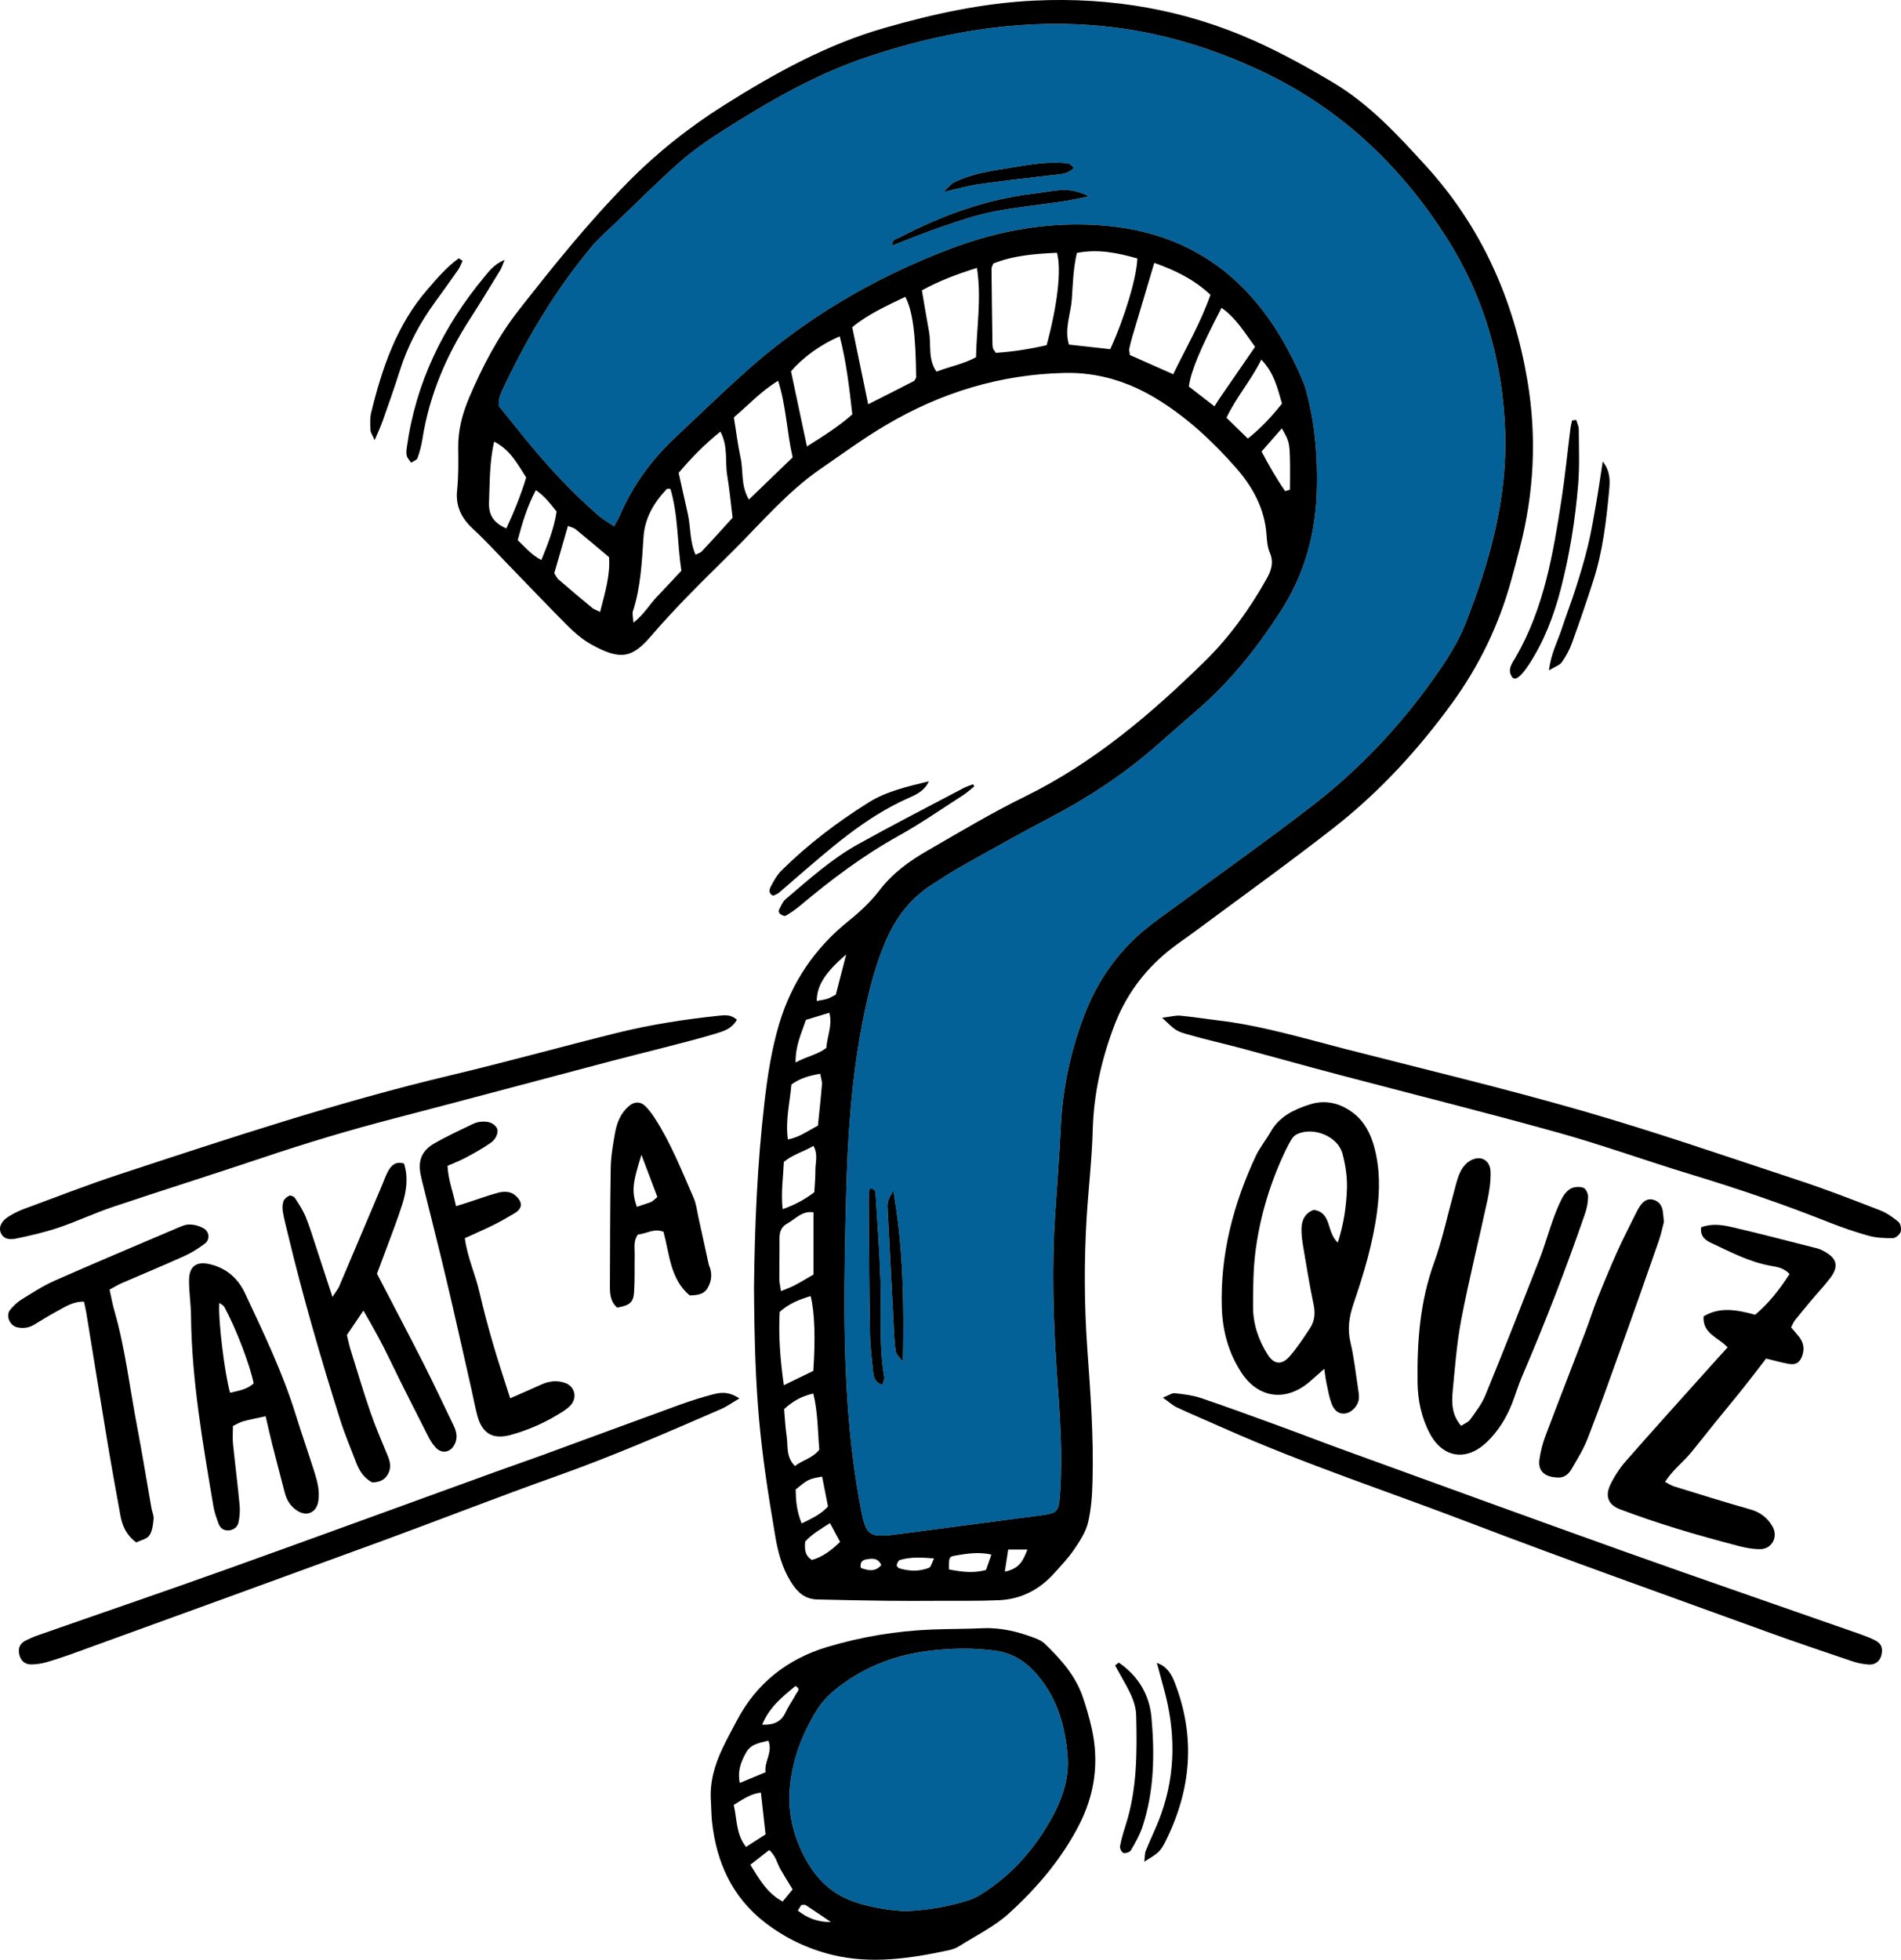 <svg width="163" height="168" viewBox="0 0 163 168" fill="none" xmlns="http://www.w3.org/2000/svg">
<g clip-path="url(#clip0)">
<path d="M91.537 150.451C91.699 152.263 91.176 153.974 90.342 155.554C88.868 158.337 86.855 160.671 84.161 162.366C83.846 162.569 83.505 162.751 83.15 162.868C81.391 163.439 79.581 163.758 77.604 163.839C76.145 163.748 74.579 163.52 73.08 162.974C71.336 162.336 70.066 161.121 69.171 159.537C68.022 157.507 67.489 155.361 67.748 152.992C68.002 150.669 68.815 148.589 70.02 146.625C70.589 145.688 71.387 144.975 72.267 144.342C74.473 142.748 76.953 141.847 79.642 141.518C81.538 141.28 83.434 141.249 85.335 141.502C86.86 141.71 88.014 142.469 89 143.644C90.667 145.628 91.323 147.966 91.537 150.451Z" fill="#036197"/>
<path d="M90.55 16.329C89.92 16.405 89.295 16.521 88.665 16.597C84.573 17.078 80.776 18.455 77.151 20.348C76.882 20.484 76.455 20.525 76.496 21.046C77.954 20.494 79.352 19.907 80.791 19.421C82.229 18.936 83.678 18.434 85.168 18.141C87.155 17.751 89.183 17.559 91.191 17.26C91.811 17.169 92.426 17.022 93.387 16.83C92.192 16.243 91.379 16.233 90.55 16.329ZM90.352 14.998C90.962 14.932 91.582 14.932 92.086 14.375C91.882 14.218 91.75 14.031 91.598 14.011C89.874 13.798 88.177 14.137 86.499 14.405C84.878 14.658 83.231 14.906 81.746 15.671C81.502 15.797 81.325 16.055 80.903 16.45C82.112 16.182 83.017 15.919 83.942 15.787C86.072 15.489 88.212 15.246 90.352 14.998ZM76.816 115.901C76.852 116.103 77.07 116.27 77.421 116.741C77.528 111.609 77.441 106.851 76.592 102.052C76.064 103.019 76.074 103.019 76.114 103.839C76.297 107.296 76.475 110.758 76.658 114.215C76.689 114.777 76.719 115.349 76.816 115.901ZM75.494 109.716C75.418 107.25 75.225 104.791 75.072 102.331C75.057 102.088 74.976 101.84 74.549 101.921C74.528 102.275 74.483 102.644 74.488 103.019C74.513 106.749 74.528 110.48 74.595 114.21C74.61 115.349 74.747 116.483 74.869 117.617C74.915 118.027 74.976 118.487 75.672 118.72C75.743 118.406 75.845 118.214 75.82 118.047C75.347 115.283 75.581 112.494 75.494 109.716ZM129.06 36.98C129.253 42.735 127.754 48.121 125.68 53.4C125.009 55.116 124.002 56.66 122.935 58.163C120.017 62.273 116.586 65.917 112.606 69C108.692 72.027 104.646 74.887 100.666 77.817C99.797 78.455 98.902 79.067 98.079 79.761C95.811 81.679 94.149 84.033 93.061 86.807C91.821 89.96 91.12 93.21 90.957 96.591C90.84 99.056 90.647 101.516 90.484 103.976C90.169 108.597 90.312 113.208 90.632 117.824C90.866 121.165 91.13 124.511 90.906 127.866C90.779 129.709 90.754 129.704 88.929 129.947C85.03 130.458 81.126 130.979 77.223 131.491C74.478 131.855 74.254 131.764 73.771 129.117C73.349 126.824 73.029 124.495 72.826 122.172C72.246 115.729 72.388 109.27 72.541 102.817C72.663 97.699 72.983 92.577 73.975 87.531C74.452 85.106 75.037 82.717 76.048 80.444C76.897 78.536 78.138 76.977 79.891 75.843C80.796 75.256 81.706 74.674 82.646 74.148C85.081 72.781 87.516 71.414 89.986 70.118C93.265 68.403 96.335 66.398 99.115 63.959C100.351 62.87 101.601 61.787 102.841 60.704C105.591 58.305 107.818 55.475 109.79 52.433C111.884 49.209 112.84 45.651 112.916 41.834C112.972 39.227 112.784 36.646 112.149 34.115C112.042 33.685 111.95 33.245 111.783 32.84C108.641 25.273 103.451 20.166 94.927 19.361C90.317 18.925 85.818 19.68 81.467 21.335C74.803 23.866 68.785 27.434 63.519 32.237C61.597 33.989 59.716 35.786 57.831 37.567C55.823 39.465 54.237 41.657 53.144 44.198C53.022 44.471 52.864 44.73 52.661 45.119C52.158 44.78 51.726 44.547 51.36 44.228C49.006 42.194 46.897 39.911 44.94 37.496C44.223 36.611 43.511 35.725 42.774 34.809C42.693 34.1 43.059 33.483 43.349 32.865C45.346 28.674 47.746 24.731 50.719 21.157C51.365 20.378 52.148 19.72 52.88 19.017C54.664 17.306 56.412 15.549 58.263 13.914C59.401 12.912 60.662 12.037 61.943 11.222C65.908 8.696 69.979 6.337 74.468 4.849C80.603 2.809 86.906 1.696 93.397 2.141C98.709 2.506 103.731 3.953 108.545 6.281C115.163 9.48 120.221 14.37 124.084 20.449C127.256 25.445 128.857 31.018 129.06 36.98Z" fill="#036197"/>
<path d="M156.377 107.251C157.5 107.848 157.693 108.536 156.946 109.538C156.412 110.247 155.797 110.89 155.228 111.568C154.781 112.105 154.333 112.641 153.901 113.188C153.789 113.33 153.723 113.512 153.576 113.785C153.795 114.043 154.039 114.317 154.262 114.6C154.638 115.086 154.74 115.612 154.537 116.205C154.333 116.787 154.003 117.035 153.383 116.918C152.768 116.812 152.158 116.64 151.431 116.463C150.755 117.338 150.074 118.239 149.372 119.12C148.661 120.011 147.924 120.881 147.207 121.772C146.49 122.658 145.778 123.549 145.067 124.44C144.365 125.31 143.435 125.989 142.769 127.036C143.11 127.208 143.313 127.355 143.542 127.421C145.723 128.094 147.903 128.778 150.099 129.4C150.958 129.643 151.568 130.134 151.99 130.873C152.483 131.739 151.939 132.781 150.948 132.802C150.328 132.812 149.687 132.69 149.083 132.533C147.303 132.063 145.529 131.582 143.771 131.04C142.139 130.539 140.517 129.992 138.921 129.39C137.895 129.005 137.6 128.256 138.088 127.254C138.444 126.525 138.906 125.817 139.445 125.209C141.91 122.4 144.421 119.626 146.917 116.842C147.298 116.422 147.674 116.007 148.132 115.501C147.283 114.605 145.977 114.327 146.073 112.844C147.481 111.998 148.95 112.287 150.491 112.707C151.66 111.73 152.575 110.556 153.444 109.214C152.991 108.718 152.417 108.607 151.883 108.521C150.038 108.207 148.412 107.337 146.744 106.562C146.221 106.319 145.758 105.985 145.865 105.211C146.739 104.872 147.629 104.993 148.467 105.185C150.938 105.757 153.393 106.405 155.853 107.028C156.036 107.078 156.209 107.159 156.377 107.251Z" fill="black"/>
<path d="M142.571 103.798C142.612 104.047 142.627 104.3 142.673 104.75C142.556 105.18 142.434 105.798 142.225 106.39C141.168 109.427 140.101 112.464 139.013 115.491C138.078 118.103 137.142 120.719 136.136 123.306C135.775 124.237 135.236 125.103 134.728 125.973C134.504 126.353 134.138 126.667 133.65 126.662C132.466 126.647 131.856 126.125 131.998 125.113C132.095 124.435 132.268 123.756 132.506 123.114C133.62 120.158 134.774 117.222 135.897 114.276C136.283 113.274 136.603 112.246 137 111.254C137.539 109.908 138.098 108.567 138.693 107.245C139.155 106.208 139.679 105.201 140.182 104.183C140.319 103.905 140.462 103.616 140.639 103.363C140.909 102.984 141.26 102.705 141.763 102.847C142.236 102.979 142.495 103.328 142.571 103.798Z" fill="black"/>
<path d="M137.971 42.082C137.727 44.664 137.427 47.24 136.634 49.725C136.054 51.532 135.439 53.324 134.794 55.106C134.585 55.693 134.275 56.26 133.914 56.771C133.731 57.029 133.34 57.146 132.811 57.465C132.989 56.012 133.569 54.959 133.93 53.85C134.301 52.707 134.743 51.588 135.104 50.444C135.49 49.239 135.856 48.03 136.151 46.805C136.436 45.636 136.634 44.451 136.842 43.267C137.046 42.102 137.213 40.928 137.427 39.562C138.113 40.447 138.047 41.293 137.971 42.082Z" fill="black"/>
<path d="M135.78 101.83C135.988 101.91 136.176 102.336 136.171 102.604C136.166 103.095 136.06 103.601 135.897 104.072C134.27 108.789 132.466 113.441 130.494 118.027C130.173 118.781 129.939 119.576 129.64 120.34C129.141 121.585 128.445 122.714 127.464 123.645C125.731 125.29 123.718 124.991 122.599 122.886C121.878 121.529 121.568 120.041 121.547 118.502C121.502 115.015 121.751 111.578 122.965 108.243C123.652 106.35 124.069 104.355 124.607 102.412C124.78 101.804 124.902 101.177 125.151 100.6C125.314 100.215 125.593 99.81 125.939 99.577C126.869 98.95 127.794 99.39 127.81 100.493C127.825 101.303 127.703 102.128 127.53 102.928C126.798 106.319 125.954 109.69 125.299 113.097C124.907 115.142 124.755 117.232 124.556 119.302C124.46 120.309 124.495 121.327 125.288 122.228C125.563 122.041 125.888 121.929 126.056 121.696C126.529 121.033 127.052 120.37 127.357 119.621C128.938 115.764 130.463 111.887 131.983 108C132.42 106.886 132.74 105.727 133.147 104.598C133.381 103.945 133.635 103.292 133.955 102.685C134.123 102.361 134.408 102.032 134.723 101.875C135.023 101.733 135.475 101.708 135.78 101.83Z" fill="black"/>
<path d="M129.655 58.041C129.197 57.383 129.69 56.817 129.98 56.31C132.4 52.109 133.177 47.448 133.899 42.766C134.204 40.776 134.397 38.767 134.652 36.768C134.682 36.525 134.748 36.282 134.799 36.044C134.916 36.029 135.033 36.013 135.15 35.998C135.231 36.272 135.373 36.55 135.373 36.828C135.378 38.403 135.445 39.987 135.317 41.551C135.068 44.568 134.585 47.554 133.828 50.495C133.238 52.762 132.415 54.939 131.129 56.918C130.397 58.041 129.899 58.396 129.655 58.041Z" fill="black"/>
<path d="M117.816 98.271C118.33 100.129 118.325 102.012 118.07 103.905C117.71 106.608 116.932 109.209 116.052 111.776C115.676 112.884 115.519 113.932 115.798 115.096C116.103 116.382 116.241 117.708 116.444 119.019C116.49 119.328 116.551 119.646 116.51 119.95C116.424 120.583 115.814 121.165 115.239 121.18C114.629 121.195 114.329 120.75 114.156 120.274C113.963 119.743 113.867 119.181 113.75 118.629C113.674 118.28 113.633 117.925 113.547 117.343C113.018 117.809 112.662 118.133 112.296 118.447C110.268 120.188 107.894 119.889 106.435 117.657C105.342 115.977 104.829 114.104 104.763 112.105C104.621 107.529 105.749 103.227 107.67 99.111C108.016 98.377 108.55 97.73 108.956 97.016C109.699 95.705 110.959 95.108 112.291 94.683C113.638 94.247 114.929 94.556 116.047 95.421C116.983 96.145 117.506 97.153 117.816 98.271ZM115.493 101.88C115.524 100.883 115.366 99.856 115.107 98.889C114.716 97.411 112.621 96.566 111.218 97.224C111.056 97.305 110.893 97.436 110.797 97.588C110.588 97.907 110.415 98.241 110.248 98.585C108.951 101.283 108.082 104.122 107.676 107.078C107.452 108.698 107.447 110.358 107.442 111.998C107.437 113.481 107.899 114.868 108.697 116.124C109.221 116.954 109.882 117.05 110.558 116.296C111.224 115.546 111.778 114.686 112.332 113.846C112.728 113.243 112.789 112.58 112.637 111.846C112.301 110.242 112.037 108.617 111.762 106.997C111.671 106.441 111.579 105.874 111.595 105.312C111.61 104.573 111.925 103.966 112.652 103.718C114.207 103.945 113.709 105.605 114.711 106.522C115.229 104.892 115.443 103.383 115.493 101.88Z" fill="black"/>
<path d="M101.205 87.07C102.277 87.166 103.345 87.343 104.412 87.47C108.148 87.91 111.732 88.993 115.351 89.925C122.167 91.671 129.014 93.306 135.775 95.254C141.981 97.046 148.096 99.162 154.232 101.187C156.58 101.956 158.883 102.857 161.19 103.748C161.765 103.971 162.304 104.345 162.781 104.745C162.969 104.902 163.051 105.352 162.969 105.6C162.893 105.838 162.543 106.132 162.304 106.137C161.617 106.147 160.906 106.122 160.245 105.94C159.091 105.626 157.947 105.226 156.829 104.786C152.941 103.242 148.986 101.885 144.98 100.675C141.158 99.516 137.396 98.15 133.554 97.082C127.327 95.346 121.054 93.782 114.802 92.132C112.047 91.408 109.302 90.633 106.547 89.894C104.956 89.469 103.35 89.11 101.764 88.654C100.783 88.371 100.732 88.269 99.644 87.247C100.366 87.161 100.793 87.034 101.205 87.07Z" fill="black"/>
<path d="M100.737 119.434C101.484 119.515 102.257 119.606 102.964 119.844C105.246 120.618 107.508 121.448 109.77 122.273C111.493 122.901 113.206 123.569 114.934 124.197C123.037 127.138 131.129 130.094 139.247 132.994C145.987 135.398 152.763 137.726 159.518 140.095C159.935 140.242 160.352 140.404 160.748 140.601C161.307 140.885 161.46 141.249 161.328 141.847C161.211 142.378 160.825 142.727 160.235 142.692C159.742 142.662 159.233 142.555 158.761 142.393C156.301 141.558 153.835 140.733 151.395 139.842C142.881 136.745 134.336 133.718 125.873 130.483C118.95 127.836 111.9 125.523 105.114 122.511C103.726 121.894 102.323 121.302 100.94 120.664C100.569 120.497 100.254 120.198 99.71 119.813C100.208 119.621 100.483 119.403 100.737 119.434Z" fill="black"/>
<path d="M100.727 144.241C102.531 148.877 102.15 153.402 99.954 157.811C99.481 158.763 99.319 158.849 98.119 159.588C98.165 159.213 98.14 158.919 98.236 158.671C98.663 157.614 99.177 156.596 99.558 155.523C100.834 151.95 100.793 148.341 99.781 144.712C99.583 143.993 99.39 143.269 99.197 142.55C100.097 142.874 100.452 143.542 100.727 144.241Z" fill="black"/>
<path d="M96.523 156.449C97.504 153.382 97.499 150.224 97.423 147.055C97.397 146.078 96.975 145.223 96.513 144.388C96.218 143.846 95.913 143.309 95.613 142.768C95.72 142.687 95.827 142.606 95.928 142.525C97.565 143.649 98.551 145.248 98.729 147.202C99.014 150.36 98.973 153.529 97.962 156.591C97.728 157.3 97.347 157.963 96.971 158.616C96.879 158.773 96.513 158.904 96.335 158.849C96.183 158.808 96.005 158.454 96.035 158.277C96.147 157.659 96.33 157.052 96.523 156.449Z" fill="black"/>
<path d="M90.352 14.998C88.212 15.246 86.072 15.489 83.942 15.787C83.017 15.919 82.113 16.182 80.903 16.45C81.325 16.055 81.503 15.797 81.747 15.671C83.231 14.906 84.878 14.658 86.499 14.405C88.177 14.137 89.874 13.798 91.598 14.011C91.75 14.031 91.882 14.218 92.086 14.375C91.582 14.932 90.962 14.932 90.352 14.998Z" fill="black"/>
<path d="M93.387 16.83C92.426 17.022 91.811 17.169 91.191 17.26C89.183 17.559 87.155 17.751 85.168 18.141C83.678 18.434 82.23 18.936 80.791 19.421C79.353 19.907 77.955 20.494 76.496 21.046C76.455 20.525 76.882 20.484 77.151 20.348C80.776 18.455 84.573 17.078 88.665 16.597C89.295 16.521 89.92 16.405 90.55 16.329C91.379 16.233 92.192 16.243 93.387 16.83Z" fill="black"/>
<path d="M76.592 102.052C77.441 106.851 77.528 111.609 77.421 116.741C77.07 116.27 76.852 116.103 76.816 115.901C76.719 115.349 76.689 114.777 76.659 114.215C76.475 110.758 76.298 107.296 76.115 103.839C76.074 103.019 76.064 103.019 76.592 102.052Z" fill="black"/>
<path d="M75.073 102.331C75.225 104.791 75.418 107.251 75.494 109.716C75.581 112.494 75.347 115.283 75.82 118.047C75.845 118.214 75.743 118.406 75.672 118.72C74.976 118.487 74.915 118.027 74.869 117.617C74.747 116.483 74.61 115.349 74.595 114.21C74.529 110.48 74.513 106.749 74.488 103.019C74.483 102.644 74.529 102.275 74.549 101.921C74.976 101.84 75.057 102.088 75.073 102.331Z" fill="black"/>
<path d="M68.703 163.308C68.622 163.439 68.531 163.591 68.414 163.784C69.217 164.426 70.116 164.781 71.245 164.766C70.528 164.28 69.811 163.789 69.085 163.313C69.003 163.262 68.856 163.308 68.703 163.308ZM63.966 158.327C64.576 157.938 65.089 157.609 65.643 157.249C65.506 156.029 65.379 154.87 65.242 153.671C64.367 153.777 63.763 154.202 62.914 154.728C63.203 155.979 63.102 157.229 63.966 158.327ZM65.953 158.596C65.42 159.011 64.947 159.38 64.337 159.856C65.14 161.147 65.775 162.285 67.107 163.009C67.412 162.64 67.702 162.285 67.961 161.967C67.56 161.309 67.229 160.782 66.924 160.246C66.624 159.724 66.528 159.081 65.953 158.596ZM65.882 149.221C65.094 149.414 64.408 149.505 63.996 150.198C63.458 151.114 63.239 151.955 63.432 152.846C64.134 152.552 64.82 152.269 65.643 151.924C65.506 151.013 66.284 150.219 65.882 149.221ZM65.349 147.85C66.401 147.885 66.99 147.571 67.356 146.797C67.621 146.23 67.992 145.719 68.287 145.167C68.378 145 68.673 144.793 68.205 144.529C67.138 145.425 65.994 146.286 65.349 147.85ZM93.616 148.199C94.256 151.089 93.865 153.858 92.507 156.48C91.008 159.385 88.904 161.85 86.509 164.027C85.264 165.16 83.678 165.93 82.23 166.841C81.97 167.008 81.655 167.119 81.35 167.185C78.041 167.894 74.707 168.395 71.362 167.58C69.257 167.069 67.295 166.127 65.577 164.796C62.756 162.604 61.419 159.613 61.048 156.136C60.992 155.569 60.987 155.002 60.957 154.43C60.835 152.8 61.272 151.297 61.963 149.849C62.344 149.049 62.771 148.275 63.183 147.49C64.866 144.296 67.499 142.221 70.925 141.189C73.847 140.313 76.852 139.812 79.906 139.69C81.365 139.635 82.824 139.645 84.283 139.579C85.844 139.513 87.308 139.878 88.736 140.424C89.026 140.536 89.336 140.677 89.559 140.885C90.937 142.206 92.208 143.623 92.843 145.471C93.148 146.362 93.412 147.278 93.616 148.199ZM90.342 155.553C91.176 153.974 91.699 152.263 91.537 150.451C91.323 147.966 90.667 145.628 89 143.644C88.014 142.469 86.86 141.71 85.335 141.502C83.434 141.249 81.538 141.28 79.642 141.518C76.953 141.847 74.473 142.748 72.267 144.342C71.387 144.975 70.589 145.688 70.02 146.625C68.815 148.589 68.002 150.669 67.748 152.992C67.489 155.361 68.022 157.507 69.171 159.537C70.066 161.121 71.336 162.336 73.08 162.974C74.579 163.52 76.145 163.748 77.604 163.839C79.581 163.758 81.391 163.439 83.15 162.868C83.505 162.751 83.846 162.569 84.161 162.366C86.855 160.671 88.868 158.337 90.342 155.553Z" fill="black"/>
<path d="M67.377 77.068C69.354 75.393 71.291 73.641 73.573 72.371C76.557 70.711 79.602 69.152 82.626 67.552C82.88 67.421 83.165 67.335 83.434 67.228C83.47 67.289 83.505 67.35 83.541 67.41C83.216 67.669 82.911 67.952 82.56 68.18C80.75 69.339 78.981 70.579 77.101 71.622C74.035 73.323 71.26 75.403 68.591 77.65C68.21 77.969 67.793 78.258 67.361 78.506C67.26 78.566 67.021 78.44 66.884 78.344C66.807 78.288 66.746 78.091 66.792 78.01C66.96 77.681 67.107 77.296 67.377 77.068Z" fill="black"/>
<path d="M66.091 76C66.35 75.504 66.635 74.988 67.031 74.603C69.288 72.371 71.814 70.458 74.493 68.782C76.033 67.82 77.848 67.416 79.642 66.98C79.286 67.78 78.585 68.109 77.914 68.403C74.142 70.068 71.143 72.786 68.073 75.418C67.646 75.787 67.224 76.172 66.787 76.532C66.645 76.648 66.457 76.704 66.294 76.785C65.867 76.597 65.964 76.233 66.091 76Z" fill="black"/>
<path d="M61.851 120.78C57.195 122.8 52.549 124.824 47.761 126.525C42.739 128.312 37.778 130.256 32.776 132.093C24.018 135.302 15.255 138.481 6.486 141.664C5.652 141.968 4.809 142.252 3.96 142.5C3.538 142.616 3.091 142.682 2.653 142.682C2.079 142.677 1.733 142.307 1.637 141.74C1.55 141.239 1.744 140.87 2.186 140.642C2.521 140.47 2.872 140.318 3.233 140.191C8.621 138.303 14.024 136.461 19.397 134.538C27.103 131.779 34.789 128.96 42.48 126.176C43.791 125.7 45.113 125.25 46.424 124.769C50.353 123.331 54.283 121.879 58.217 120.446C59.167 120.102 60.138 119.793 61.119 119.535C61.77 119.368 62.466 119.252 63.397 119.884C62.71 120.284 62.304 120.583 61.851 120.78Z" fill="black"/>
<path d="M52.849 88.558C55.746 87.839 58.695 87.379 61.668 87.07C62.177 87.019 62.685 86.964 63.183 87.419C62.741 88.204 62.034 88.401 61.389 88.599C59.874 89.059 58.329 89.439 56.794 89.839C55.386 90.203 53.967 90.547 52.554 90.922C46.297 92.572 40.045 94.252 33.782 95.882C29.97 96.874 26.209 97.998 22.478 99.258C18.208 100.691 13.907 102.042 9.638 103.475C8.077 104.001 6.578 104.715 5.017 105.241C3.823 105.641 2.582 105.929 1.342 106.183C0.869 106.279 0.285 106.258 0.056 105.651C-0.127 105.155 0.142 104.649 0.783 104.259C1.159 104.031 1.561 103.824 1.972 103.667C4.712 102.66 7.432 101.592 10.202 100.681C19.606 97.588 28.994 94.47 38.642 92.177C43.395 91.048 48.107 89.737 52.849 88.558Z" fill="black"/>
<path d="M60.896 108.749C61.069 109.326 60.977 109.878 60.687 110.394C60.362 110.976 59.793 111.032 59.137 111.052C57.465 109.645 57.409 107.524 56.89 105.595C56.072 105.266 55.391 105.783 54.699 105.823C54.288 106.385 54.43 106.972 54.42 107.529C54.399 108.602 54.44 109.685 54.369 110.753C54.313 111.664 53.988 111.902 52.91 112.094C52.386 111.629 52.295 111.006 52.295 110.363C52.31 106.947 52.305 103.53 52.366 100.119C52.382 99.111 52.559 98.104 52.737 97.107C52.895 96.226 53.23 95.401 53.947 94.799C54.394 94.424 54.913 94.409 55.325 94.819C55.635 95.123 55.909 95.482 56.143 95.852C57.526 97.993 58.451 100.352 59.467 102.67C59.696 103.181 59.757 103.763 59.879 104.32C60.179 105.676 60.469 107.033 60.769 108.389C60.794 108.511 60.86 108.627 60.896 108.749ZM55.828 103.039C55.99 102.968 56.117 102.811 56.367 102.609C55.914 101.414 55.457 100.205 54.999 98.995C54.191 101.556 54.176 102.133 54.598 103.454C55.009 103.318 55.426 103.196 55.828 103.039Z" fill="black"/>
<path d="M48.422 118.538C49.306 118.831 49.54 119.844 48.884 120.512C48.706 120.694 48.498 120.846 48.29 120.983C46.892 121.884 45.392 122.567 43.796 123.007C42.256 123.427 41.351 122.891 40.934 121.372C40.736 120.638 40.604 119.889 40.436 119.15C39.709 115.951 38.998 112.742 38.24 109.548C37.63 106.967 36.969 104.396 36.334 101.819C36.243 101.45 36.146 101.085 36.07 100.711C35.821 99.491 36.161 98.631 37.275 97.998C38.317 97.401 39.414 96.9 40.497 96.373C40.721 96.262 40.975 96.181 41.224 96.16C41.743 96.12 42.251 96.181 42.576 96.657C42.79 96.97 42.596 97.603 42.078 97.968C41.402 98.438 40.68 98.838 39.958 99.228C39.46 99.496 38.932 99.694 38.373 99.942C38.428 101.161 38.865 102.204 39.099 103.399C39.542 103.262 39.892 103.156 40.238 103.039C41.077 102.766 41.91 102.457 42.764 102.234C43.11 102.143 43.542 102.138 43.862 102.275C44.172 102.407 44.487 102.725 44.614 103.034C44.777 103.414 44.513 103.773 44.162 103.981C43.562 104.335 42.962 104.689 42.342 104.998C41.549 105.393 40.736 105.737 39.857 106.142C40.07 107.782 40.756 109.219 41.102 110.738C41.443 112.216 41.834 113.684 42.256 115.137C42.693 116.65 43.196 118.143 43.745 119.869C44.782 119.414 45.59 119.064 46.389 118.7C47.054 118.396 47.725 118.305 48.422 118.538Z" fill="black"/>
<path d="M109.912 36.722C109.317 37.4 108.753 38.043 108.174 38.706C108.819 39.936 109.46 41.045 110.192 42.097C110.334 42.057 110.471 42.022 110.608 41.981C110.608 41.126 110.629 40.265 110.608 39.405C110.573 37.927 110.532 37.805 109.912 36.722ZM104.605 34.1C105.602 32.642 106.608 31.19 107.615 29.732C106.705 28.492 105.973 27.247 104.737 26.391C102.887 29.965 102.135 31.762 101.937 33.133C102.587 33.634 103.274 34.166 104.133 34.834C104.331 34.52 104.463 34.308 104.605 34.1ZM106.994 37.598C108.153 36.676 109.068 35.669 109.922 34.601C109.541 33.285 109.267 32 108.153 30.83C107.254 32.632 106.003 34.044 105.164 35.811C105.79 36.418 106.364 36.985 106.994 37.598ZM98.973 22.534C98.328 24.711 97.718 26.756 97.108 28.801C97.001 29.16 96.904 29.529 96.828 29.899C96.803 30.015 96.849 30.147 96.884 30.436C98.145 30.992 99.339 31.524 100.595 32.081C101.713 29.788 102.948 27.667 103.792 25.273C102.394 23.962 100.783 23.172 98.973 22.534ZM95.197 29.934C96.432 27.247 97.484 23.729 97.519 22.155C95.847 21.679 94.154 21.325 92.335 21.684C92.025 23.02 91.989 24.336 91.903 25.647C91.811 26.933 91.242 28.198 91.654 29.54C92.848 29.671 93.972 29.798 95.197 29.934ZM86.448 132.832C86.357 133.424 86.281 133.945 86.159 134.725C87.46 134.477 87.75 133.708 88.095 132.832C87.516 132.832 87.038 132.832 86.448 132.832ZM89.742 29.59C90.683 26.098 91.023 23.132 90.632 21.669C88.761 21.755 86.891 21.896 85.162 22.595C85.091 22.808 85.015 22.924 85.015 23.041C85.035 25.187 85.066 27.333 85.096 29.479C85.096 29.605 85.112 29.732 85.137 29.853C85.152 29.914 85.193 29.965 85.228 30.02C85.259 30.071 85.3 30.122 85.391 30.248C86.845 30.157 88.324 29.919 89.742 29.59ZM79.657 28.416C79.866 29.54 79.54 30.775 80.298 31.858C81.472 31.412 82.646 31.195 83.688 30.623C83.739 28.082 84.171 25.617 83.77 22.97C82.067 23.491 80.567 24.063 79.047 24.888C79.271 26.194 79.449 27.307 79.657 28.416ZM76.887 134.158C76.872 134.234 76.994 134.406 77.085 134.436C77.944 134.7 78.819 134.73 79.652 134.401C79.84 134.325 79.912 133.945 80.09 133.596C78.992 133.505 78.061 133.46 77.151 133.733C77.024 133.773 76.928 134.001 76.887 134.158ZM81.93 133.348C81.365 133.439 81.355 133.51 81.365 134.538C82.407 134.74 83.449 134.892 84.547 134.583C84.7 134.143 84.842 133.733 85.005 133.267C83.922 133.014 82.921 133.181 81.93 133.348ZM75.566 134.168C75.281 133.515 74.757 133.596 74.279 133.677C73.98 133.723 73.71 133.91 73.807 134.406C74.422 134.629 75.022 134.791 75.566 134.168ZM68.739 130.595C69.639 130.159 70.371 129.82 70.996 129.147C70.828 128.287 70.66 127.431 70.493 126.581C69.298 126.798 69.303 126.809 68.225 127.684C68.241 128.57 68.287 129.496 68.739 130.595ZM73.075 28.052C73.522 30.228 73.954 32.318 74.442 34.657C75.886 33.928 77.121 33.305 78.356 32.668C78.448 32.622 78.488 32.465 78.554 32.359C78.519 28.664 78.26 26.644 77.624 25.445C76.048 26.214 74.442 26.918 73.075 28.052ZM70.03 85.809C70.345 85.744 70.655 85.708 70.945 85.617C71.179 85.541 71.397 85.4 71.667 85.263C71.931 84.24 72.195 83.218 72.556 81.821C70.716 83.395 70.045 84.499 70.03 85.809ZM69.507 111.107C68.541 111.401 67.631 111.75 66.853 112.464C66.746 114.499 66.894 116.503 67.209 118.745C68.236 118.244 69.019 117.865 69.735 117.521C69.928 114.737 69.852 112.479 69.507 111.107ZM71.113 86.817C70.371 87.045 69.725 87.242 69.105 87.429C68.724 88.573 68.205 89.591 68.215 91.079C69.242 90.532 70.132 90.406 70.859 89.823C70.915 88.841 71.397 87.915 71.113 86.817ZM72.002 28.831C70.381 29.524 68.835 30.638 67.824 31.832C68.261 33.877 68.703 35.963 69.191 38.271C70.691 37.329 71.946 36.53 73.08 35.522C72.826 33.24 72.567 31.023 72.002 28.831ZM67.555 97.679C68.551 97.497 69.257 96.945 70.132 96.495C70.259 95.224 70.386 94.095 70.477 92.967C70.498 92.693 70.391 92.41 70.33 92.05C69.379 92.213 68.612 92.425 67.855 92.972C67.733 94.495 67.326 96.019 67.555 97.679ZM69.751 103.925C68.759 103.778 68.215 104.497 67.524 104.872C67.036 105.135 66.838 105.56 66.838 106.112C66.848 107.301 66.817 108.491 66.828 109.68C66.828 109.964 66.904 110.247 66.965 110.677C67.458 110.475 67.804 110.358 68.119 110.191C68.668 109.903 69.196 109.579 69.751 109.26C69.751 107.438 69.751 105.702 69.751 103.925ZM71.169 130.569C70.345 131.091 69.603 131.526 69.044 132.144C68.978 132.807 69.013 133.358 69.618 133.728C70.543 133.465 71.281 132.903 72.033 132.179C71.758 131.668 71.494 131.182 71.169 130.569ZM67.107 103.652C68.159 103.292 69.008 102.822 69.822 102.204C69.857 101.561 69.918 100.939 69.913 100.316C69.908 99.668 70.162 98.985 69.751 98.231C68.866 98.747 67.956 98.98 67.214 99.602C67.153 100.934 66.955 102.224 67.107 103.652ZM67.966 39.207C67.463 37.056 67.422 34.849 66.721 32.642C65.272 33.523 64.215 34.682 62.924 35.781C63.127 37.011 63.259 38.134 63.498 39.233C63.752 40.366 63.493 41.606 64.215 42.826C65.496 41.591 66.701 40.427 67.966 39.207ZM62.817 44.38C62.66 43.11 62.548 41.92 62.355 40.751C62.156 39.546 62.446 38.261 61.77 37C60.403 38.099 59.274 39.253 58.191 40.538C58.456 41.718 58.72 42.877 58.974 44.041C59.228 45.185 59.127 46.4 59.64 47.554C59.859 47.443 60.062 47.392 60.174 47.27C61.079 46.304 61.963 45.322 62.817 44.38ZM57.485 41.905C57.297 41.905 57.205 41.88 57.18 41.91C56.072 43.079 55.284 44.401 55.177 46.056C55.035 48.192 54.938 50.338 54.267 52.403C54.201 52.61 54.283 52.864 54.308 53.38C55.238 52.656 55.696 51.816 56.331 51.153C57.022 50.429 57.709 49.69 58.425 48.926C58.064 46.567 58.161 44.178 57.485 41.905ZM50.719 21.157C47.746 24.731 45.346 28.674 43.349 32.865C43.059 33.483 42.693 34.1 42.774 34.809C43.511 35.725 44.223 36.611 44.94 37.496C46.897 39.911 49.006 42.194 51.36 44.228C51.726 44.547 52.158 44.78 52.661 45.119C52.864 44.73 53.022 44.471 53.144 44.198C54.237 41.657 55.823 39.465 57.831 37.567C59.716 35.786 61.597 33.989 63.519 32.237C68.785 27.434 74.803 23.866 81.467 21.335C85.818 19.68 90.317 18.925 94.927 19.361C103.451 20.166 108.641 25.273 111.783 32.84C111.95 33.245 112.042 33.685 112.149 34.115C112.784 36.646 112.972 39.227 112.916 41.834C112.84 45.651 111.884 49.209 109.79 52.433C107.818 55.475 105.591 58.305 102.841 60.704C101.601 61.787 100.351 62.87 99.116 63.959C96.335 66.398 93.265 68.403 89.986 70.118C87.516 71.414 85.081 72.781 82.646 74.148C81.706 74.674 80.796 75.256 79.891 75.843C78.138 76.977 76.897 78.536 76.048 80.444C75.037 82.717 74.452 85.106 73.975 87.531C72.983 92.577 72.663 97.699 72.541 102.817C72.389 109.27 72.246 115.729 72.826 122.172C73.029 124.495 73.349 126.824 73.771 129.117C74.254 131.764 74.478 131.855 77.223 131.491C81.126 130.979 85.03 130.458 88.929 129.947C90.754 129.704 90.779 129.709 90.906 127.866C91.13 124.511 90.866 121.165 90.632 117.824C90.312 113.208 90.169 108.597 90.484 103.976C90.647 101.516 90.84 99.056 90.957 96.591C91.12 93.21 91.821 89.96 93.062 86.807C94.149 84.033 95.812 81.679 98.079 79.761C98.902 79.067 99.797 78.455 100.666 77.817C104.646 74.887 108.692 72.027 112.606 69C116.586 65.917 120.017 62.273 122.935 58.163C124.002 56.66 125.009 55.116 125.68 53.4C127.754 48.121 129.253 42.735 129.06 36.98C128.857 31.018 127.256 25.445 124.084 20.449C120.221 14.37 115.163 9.48 108.545 6.281C103.731 3.953 98.709 2.506 93.397 2.141C86.906 1.696 80.603 2.809 74.468 4.849C69.979 6.337 65.908 8.696 61.943 11.222C60.662 12.037 59.401 12.912 58.263 13.914C56.412 15.549 54.664 17.306 52.88 19.017C52.148 19.72 51.365 20.378 50.719 21.157ZM43.415 45.296C44.076 43.879 44.66 42.452 45.118 40.933C44.37 39.779 43.761 38.564 42.368 37.856C41.961 39.658 42.002 41.348 41.931 43.034C41.88 44.117 42.302 44.826 43.415 45.296ZM44.452 26.624C47.42 22.833 50.43 19.082 53.82 15.64C56.326 13.094 59.106 10.893 62.121 8.994C66.426 6.287 70.859 3.827 75.794 2.409C80.018 1.189 84.293 0.258 88.695 0.051C95.273 -0.263 101.616 0.825 107.625 3.528C109.938 4.566 112.169 5.801 114.339 7.096C117.425 8.944 119.844 11.566 122.239 14.193C127.042 19.457 129.797 25.693 130.971 32.647C131.78 37.451 131.541 42.229 130.321 46.952C130.082 47.873 129.843 48.789 129.589 49.705C128.542 53.527 126.859 57.039 124.521 60.258C121.598 64.282 118.253 67.922 114.334 70.984C110.436 74.026 106.415 76.911 102.44 79.862C101.677 80.429 100.879 80.95 100.142 81.553C98.038 83.274 96.493 85.4 95.532 87.951C94.449 90.816 93.783 93.746 93.697 96.824C93.626 99.354 93.331 101.87 93.173 104.396C92.95 108.126 92.965 111.857 93.229 115.587C93.499 119.373 93.783 123.164 93.677 126.96C93.646 128.16 93.57 129.38 93.29 130.534C93.087 131.364 92.569 132.138 92.076 132.862C91.577 133.591 90.957 134.239 90.362 134.897C89.117 136.279 87.557 137.084 85.701 137.175C83.922 137.256 82.143 137.22 80.364 137.23C78.905 137.236 77.446 137.246 75.982 137.225C74.015 137.205 72.053 137.16 70.086 137.114C69.024 137.089 68.378 136.507 67.829 135.631C67.067 134.411 66.711 133.08 66.477 131.708C65.14 123.827 64.713 119.935 64.652 110.379C64.708 105.18 64.927 99.815 65.552 94.46C65.816 92.187 66.157 89.97 66.812 87.768C67.885 84.19 69.873 81.264 72.775 78.936C73.771 78.136 74.681 77.281 75.459 76.263C76.557 74.831 78.01 73.788 79.556 72.902C82.301 71.318 85.03 69.683 87.877 68.286C93.783 65.391 98.694 61.21 103.324 56.67C105.408 54.625 107.116 52.251 108.56 49.7C108.982 48.961 109.256 48.242 108.875 47.372C108.677 46.921 108.636 46.385 108.601 45.883C108.453 43.621 107.406 41.723 105.973 40.098C103.96 37.815 101.733 35.73 99.095 34.141C96.706 32.703 94.139 31.913 91.318 31.969C85.788 32.086 80.674 33.65 75.952 36.449C74.041 37.572 72.251 38.898 70.416 40.154C67.565 42.108 65.343 44.74 62.924 47.154C61.623 48.455 60.301 49.735 59.02 51.051C57.963 52.145 56.916 53.253 55.929 54.407C54.278 56.341 53.317 56.725 50.643 55.212C49.937 54.812 49.291 54.261 48.712 53.684C46.963 51.937 45.265 50.14 43.542 48.369C42.571 47.367 41.631 46.334 40.609 45.393C39.613 44.476 39.054 43.464 39.191 42.062C39.313 40.867 39.308 39.658 39.287 38.458C39.257 36.904 39.648 35.441 40.248 34.039C41.371 31.417 42.673 28.897 44.452 26.624ZM48.696 45.089C48.285 46.521 47.898 47.847 47.527 49.138C47.669 49.361 47.746 49.548 47.878 49.665C48.839 50.495 49.809 51.31 50.785 52.119C50.923 52.231 51.111 52.286 51.456 52.459C51.894 50.758 52.336 49.249 52.219 47.761C51.197 46.901 50.282 46.121 49.352 45.367C49.179 45.231 48.93 45.185 48.696 45.089ZM45.946 42.017C45.204 43.408 44.782 44.831 44.391 46.304C45.026 46.891 45.519 47.544 46.419 48.009C46.988 46.607 47.512 45.296 47.725 43.854C47.197 43.191 46.714 42.543 45.946 42.017ZM70.249 124.278C70.116 122.714 70.137 121.109 69.735 119.459C68.754 119.682 68.002 120.092 67.234 120.795C67.3 121.524 67.331 122.334 67.453 123.129C67.58 123.954 67.367 124.885 68.159 125.675C68.82 125.159 69.664 125.012 70.249 124.278Z" fill="black"/>
<path d="M34.885 38.327C35.653 32.794 37.996 27.981 41.549 23.714C41.966 23.213 42.373 22.651 43.273 22.276C43.084 22.727 43.018 22.954 42.901 23.147C42.042 24.544 41.199 25.951 40.304 27.333C38.255 30.496 36.812 33.893 36.222 37.628C36.136 38.19 35.988 38.742 35.8 39.273C35.734 39.445 35.439 39.536 35.251 39.663C35.124 39.471 34.936 39.288 34.88 39.076C34.814 38.838 34.85 38.569 34.885 38.327Z" fill="black"/>
<path d="M32.806 36.099C32.644 36.565 32.43 37.016 32.125 37.734C31.932 37.284 31.78 37.092 31.77 36.894C31.749 36.388 31.709 35.861 31.825 35.381C32.761 31.549 34.011 27.849 36.665 24.797C37.488 23.845 38.306 22.884 39.333 22.145C39.445 22.215 39.552 22.291 39.664 22.362C39.536 22.62 39.44 22.899 39.277 23.137C38.627 24.068 37.961 24.994 37.29 25.916C35.978 27.717 34.947 29.661 34.276 31.797C33.818 33.24 33.31 34.672 32.806 36.099Z" fill="black"/>
<path d="M26.92 126.07C27.19 126.91 27.434 127.765 27.296 128.671C27.149 129.658 26.326 130.043 25.487 129.506C24.928 129.147 24.592 128.626 24.424 127.988C24.058 126.581 23.687 125.179 23.331 123.772C23.148 123.043 22.991 122.314 22.777 121.408C21.949 121.59 21.395 121.691 20.851 121.843C20.551 121.929 20.282 122.096 19.972 122.238C19.972 122.769 19.931 123.271 19.977 123.762C20.155 125.523 20.383 127.274 20.546 129.036C20.592 129.527 20.551 130.048 20.444 130.529C20.358 130.903 20.033 131.162 19.606 131.192C19.163 131.222 18.874 130.989 18.736 130.605C18.564 130.134 18.391 129.653 18.304 129.157C17.394 123.736 16.434 118.32 16.378 112.798C16.368 111.786 16.205 110.778 16.21 109.771C16.215 108.521 16.861 108.081 18.081 108.394C19.463 108.749 20.419 109.609 21.019 110.885C22.599 114.266 24.221 117.627 25.334 121.2C25.837 122.83 26.402 124.44 26.92 126.07ZM21.751 118.589C21.405 116.933 20.277 113.977 19.235 112.034C19.163 111.897 18.975 111.821 18.808 111.695C18.686 113.041 19.245 117.677 19.728 119.393C20.454 119.226 21.192 119.11 21.751 118.589Z" fill="black"/>
<path d="M25.283 102.69C25.629 103.216 25.98 103.753 26.219 104.33C26.554 105.15 26.803 106 27.083 106.841C27.52 108.162 27.952 109.478 28.506 111.178C28.842 110.662 28.999 110.48 29.086 110.267C30.3 107.418 31.505 104.558 32.715 101.703C32.913 101.237 33.071 100.751 33.325 100.316C33.584 99.861 33.981 99.542 34.641 99.744C35.018 100.913 34.855 102.098 34.494 103.242C34.052 104.629 33.518 105.98 33.015 107.347C32.776 108 32.527 108.642 32.324 109.189C33.696 111.831 35.023 114.347 36.309 116.878C37.193 118.629 38.027 120.406 38.881 122.172C39.14 122.704 39.267 123.235 38.987 123.807C38.621 124.551 37.828 124.668 37.3 124.025C37.096 123.787 36.914 123.519 36.771 123.24C35.658 121.038 34.525 118.847 33.457 116.62C32.776 115.197 32.019 113.826 31.16 112.348C30.641 113.117 30.219 113.74 29.746 114.443C29.838 114.818 29.919 115.243 30.046 115.658C30.61 117.47 31.149 119.287 31.77 121.084C32.202 122.339 32.735 123.559 33.239 124.784C33.467 125.336 33.569 125.857 33.239 126.414C32.944 126.915 32.491 127.057 31.922 127.082C31.226 126.728 30.814 126.105 30.539 125.381C30.067 124.136 29.543 122.911 29.147 121.646C27.495 116.397 25.959 111.113 24.678 105.757C24.531 105.14 24.363 104.527 24.257 103.91C24.201 103.606 24.206 103.267 24.302 102.984C24.368 102.781 24.602 102.594 24.806 102.503C24.922 102.452 25.207 102.569 25.283 102.69Z" fill="black"/>
<path d="M17.471 105.307C17.959 105.59 18.009 106.269 17.577 106.598C17.028 107.013 16.434 107.392 15.809 107.671C14.019 108.48 12.2 109.235 10.395 110.014C10.11 110.141 9.846 110.308 9.394 110.551C9.546 111.239 9.643 111.796 9.8 112.337C10.751 115.627 11.127 119.029 11.773 122.38C12.21 124.678 12.581 126.986 12.987 129.289C13.043 129.598 13.196 129.916 13.17 130.215C13.12 130.701 13.069 131.248 12.804 131.627C12.596 131.936 12.078 132.027 11.681 132.225C10.847 131.607 10.492 130.822 10.329 129.937C9.948 127.821 9.556 125.705 9.206 123.589C8.59 119.91 8.006 116.225 7.401 112.545C7.35 112.241 7.274 111.938 7.203 111.588C6.273 111.553 5.586 112.029 4.88 112.408C4.209 112.763 3.573 113.183 2.913 113.567C2.455 113.836 1.962 113.901 1.444 113.775C0.813 113.613 0.468 112.758 0.879 112.272C1.159 111.938 1.489 111.619 1.86 111.391C2.775 110.824 3.69 110.227 4.671 109.791C8.148 108.258 11.656 106.78 15.153 105.292C15.504 105.145 15.88 104.963 16.241 104.968C16.652 104.973 17.115 105.094 17.471 105.307Z" fill="black"/>
</g>
<defs>
<clipPath id="clip0">
<rect width="163" height="168" fill="white"/>
</clipPath>
</defs>
</svg>
